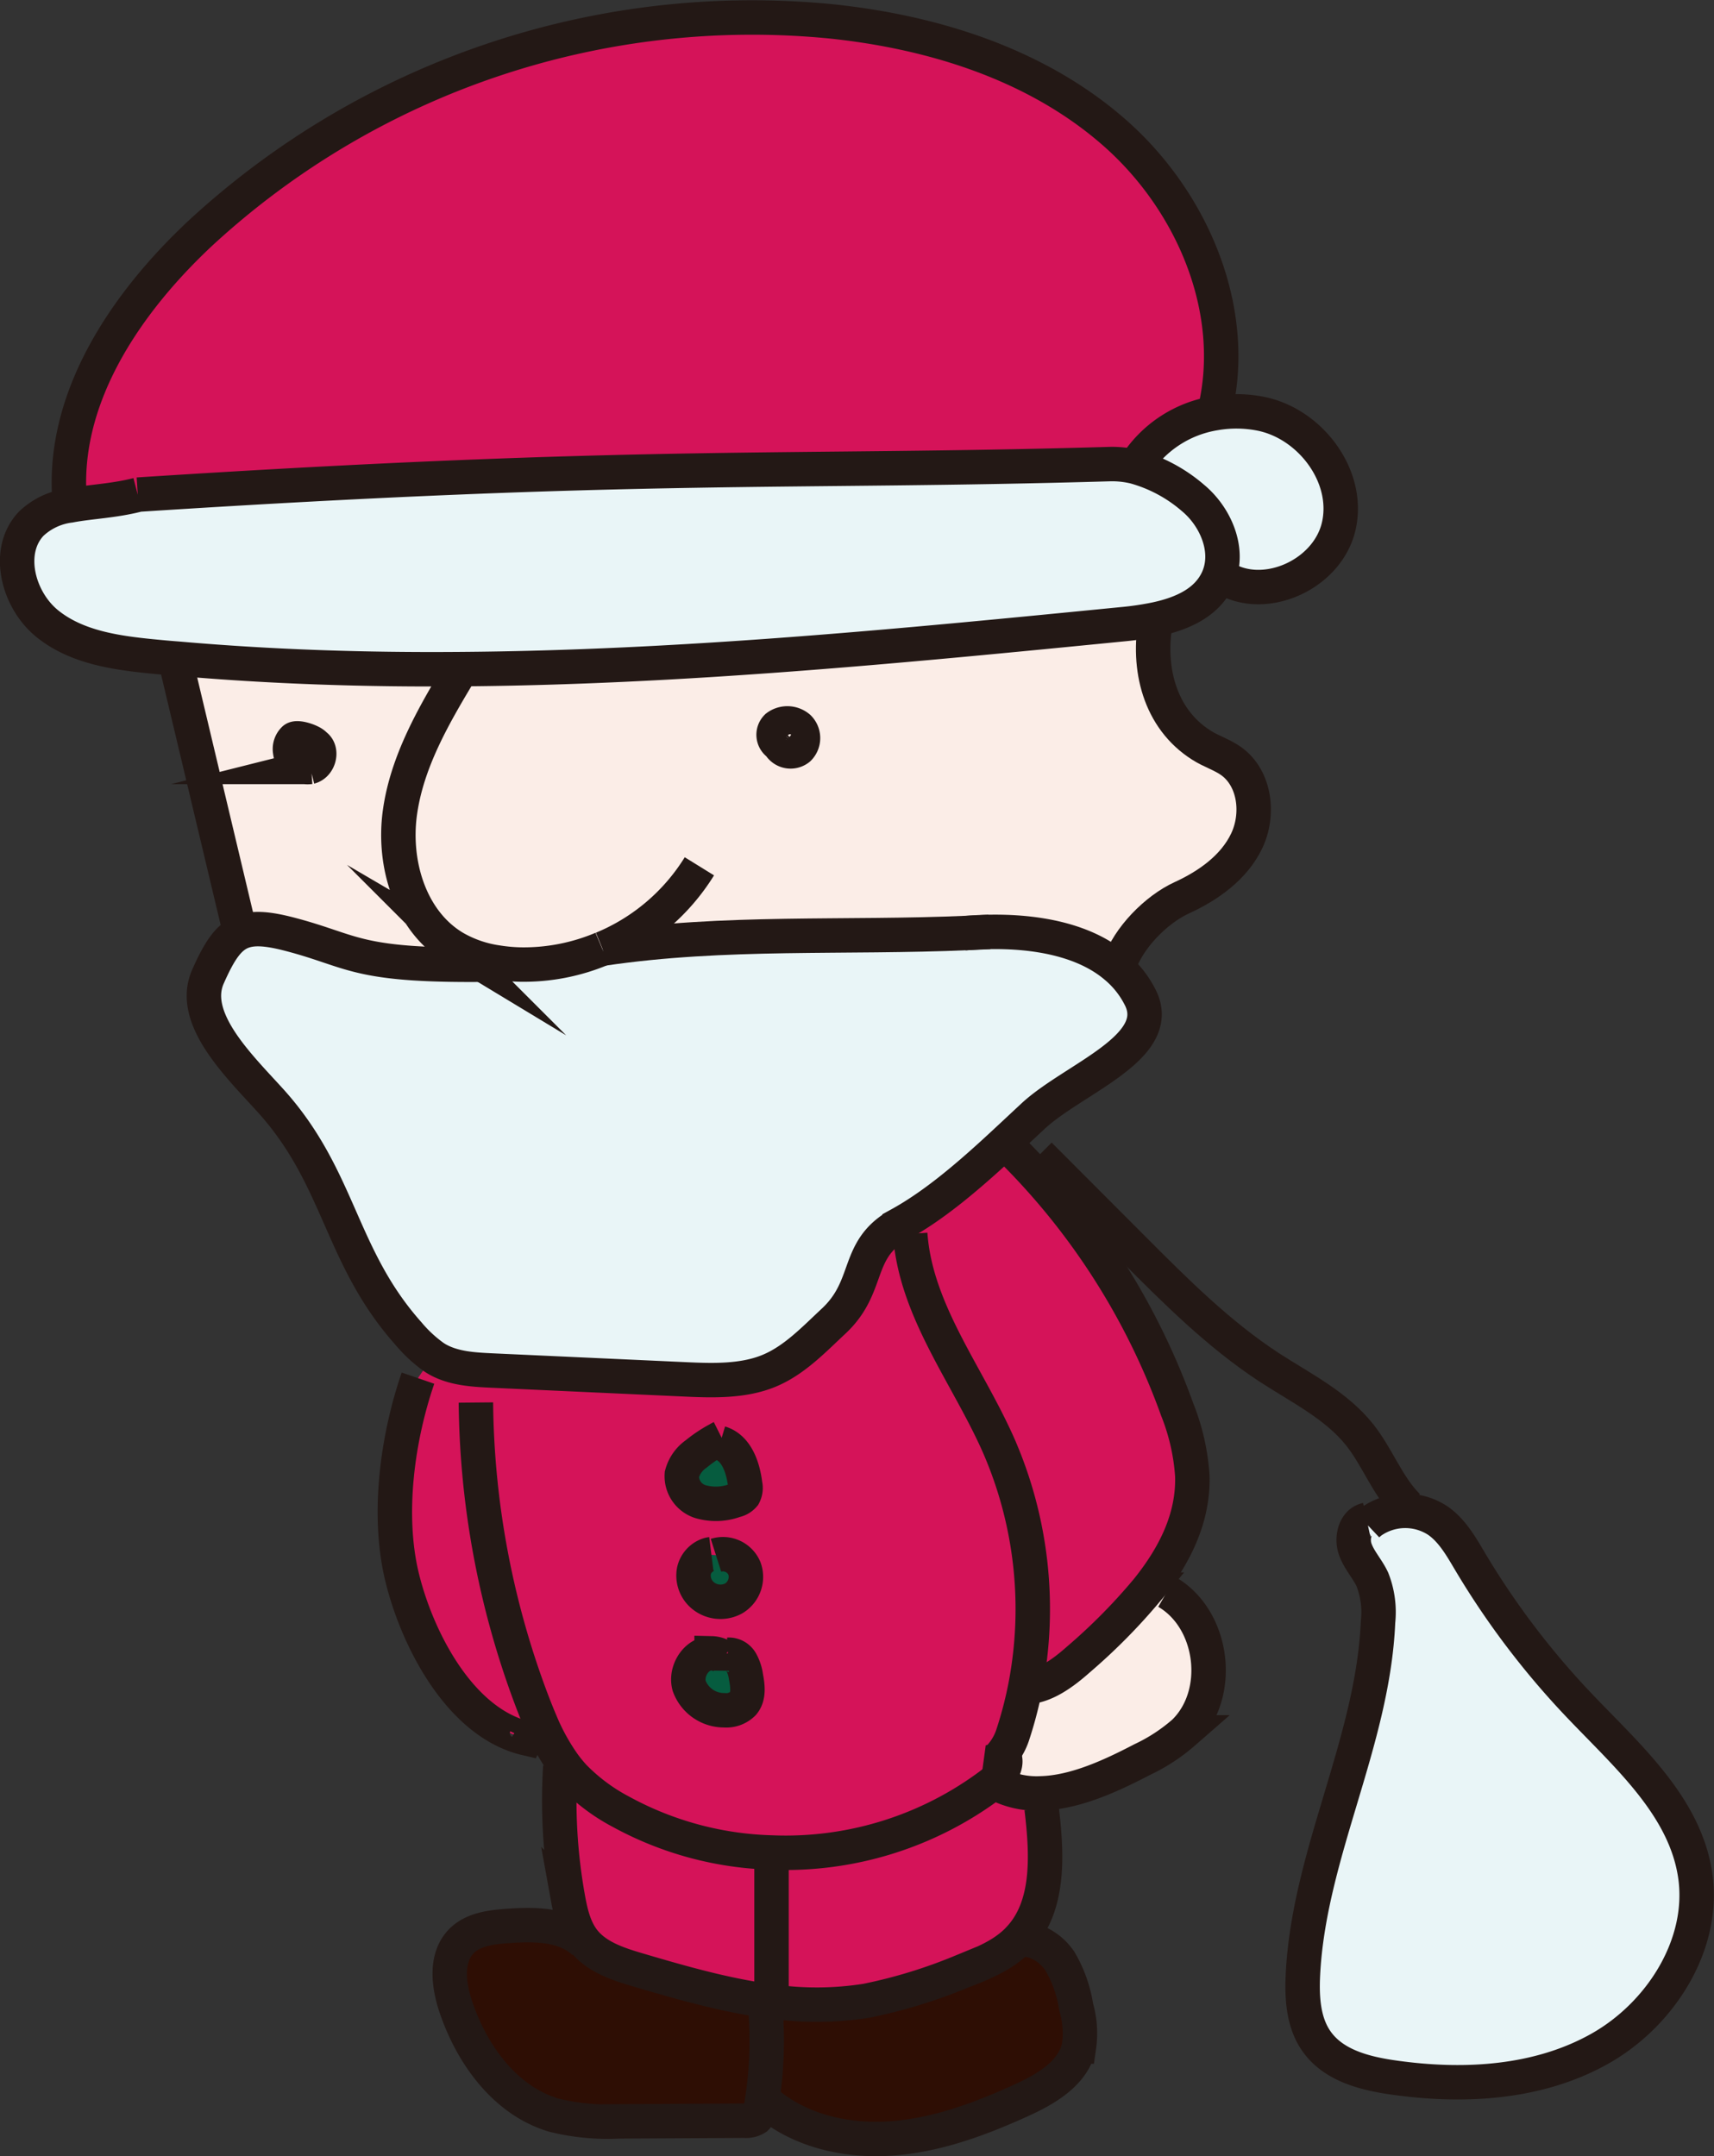<svg xmlns="http://www.w3.org/2000/svg" viewBox="0 0 273.72 344.36"><rect x="0" y="0" width="273.72" height="344.36" fill="#333333" stroke="none"/><defs><style>.cls-1{fill:#e9f5f7;}.cls-2{fill:#fbede7;}.cls-3{fill:#d51359;}.cls-4{fill:#2e0e04;}.cls-5{fill:#065c3f;}.cls-6{fill:none;stroke:#231815;stroke-miterlimit:10;stroke-width:5.5px;}</style></defs><g id="レイヤー_2" data-name="レイヤー 2"><g id="レイヤー_1-2" data-name="レイヤー 1"><path class="cls-1" d="M219,243a9.47,9.47,0,0,1,10.66-.11c2.26,1.59,3.68,4.1,5.09,6.48a129.4,129.4,0,0,0,17.35,22.91c7.68,8.09,16.91,16.08,18.6,27.11s-5.44,22.33-15.26,27.84-21.71,6.17-32.86,4.58c-4.56-.64-9.48-1.89-12.21-5.61-2.22-3-2.48-7-2.3-10.77.93-19.26,11.19-37.16,12-56.43a14.28,14.28,0,0,0-.91-6.75c-.79-1.7-2.16-3.12-2.76-4.9-.54-1.61-.09-3.78,1.37-4.46Z"/><path class="cls-1" d="M201.19,66c8,1.5,14.46,10,12.61,18s-12.52,12.53-19,7.77c1.5-4.27-.69-9.3-4.22-12.24a24,24,0,0,0-9.33-5A18.52,18.52,0,0,1,194,66,19.93,19.93,0,0,1,201.19,66Z"/><path class="cls-2" d="M96.21,151.51h0a32.16,32.16,0,0,1-13,2.54,26.82,26.82,0,0,1-3.79-.34,19,19,0,0,1-6.91-2.41c-7-4.23-9.72-13.39-8.61-21.48s5.31-15.4,9.52-22.4v-.55c35.31-.24,70.69-3.7,105.88-7.17a48.32,48.32,0,0,0,5.35-.79c-1.48,7.75.57,15.87,7.23,20.09,1.54,1,3.33,1.52,4.8,2.58,3.81,2.75,4.47,8.5,2.45,12.73s-6.11,7.13-10.37,9.08c-4.07,1.86-8.54,6.41-9.94,10.66l-.64.31c-5.09-4.32-12.85-5.65-20.18-5.52-1.13,0-2.25.07-3.35.16C134.91,149.87,115.79,148.61,96.21,151.51Zm31.36-31.95a2.37,2.37,0,0,0,0-3.36,2.78,2.78,0,0,0-3.48-.1,1.77,1.77,0,0,0,.36,2.78A2.06,2.06,0,0,0,127.57,119.56Z"/><path class="cls-1" d="M181.22,74.56a24,24,0,0,1,9.33,5c3.53,2.94,5.72,8,4.22,12.24-.07.22-.16.43-.25.64-1.71,3.81-5.66,5.58-9.91,6.49a48.32,48.32,0,0,1-5.35.79c-35.19,3.47-70.57,6.93-105.88,7.17-15,.12-30-.36-44.95-1.67-1.22-.09-2.44-.2-3.66-.32-6.05-.58-12.44-1.44-17.17-5.25S.83,88,5,83.63a10.93,10.93,0,0,1,6.18-2.9c3.2-.61,7-.72,10.82-1.71,81-5.23,103.87-3.38,155.25-4.88A15.48,15.48,0,0,1,181.22,74.56Z"/><path class="cls-3" d="M178,21.22c12.4,10.94,19.83,28.35,15.94,44.42l0,.35a18.52,18.52,0,0,0-12.79,8.57,15.48,15.48,0,0,0-3.95-.42C125.89,75.64,103,73.79,22,79c-3.86,1-7.62,1.1-10.82,1.71C9.43,64.1,19.89,48.54,32.11,37.14A129.85,129.85,0,0,1,132.6,3.4C149,5.1,165.63,10.29,178,21.22Z"/><path class="cls-3" d="M190.44,235.72c.19,6.78-2.86,12.78-7.17,18.16a93,93,0,0,1-11,11.14c-2.42,2.15-5.46,4.42-8.5,4.42a65.28,65.28,0,0,0-4.24-38.55c-5-11.26-13.28-21.55-14.13-33.82l-3.56-.35a12.75,12.75,0,0,1,1.78-1.16c5.27-2.9,10.34-7.18,15.09-11.51l3.49.17A111.72,111.72,0,0,1,188,225.13,34.74,34.74,0,0,1,190.44,235.72Z"/><path class="cls-2" d="M186.35,254.25c7.54,4.38,9,16.37,2.71,22.43a28.64,28.64,0,0,1-6.7,4.37c-5,2.61-10.69,5.22-16.09,5.37a13.79,13.79,0,0,1-7.58-1.8c1.38-1.24,2.51-3.38,1.36-4.47a9.6,9.6,0,0,0,1.74-3.26,63.69,63.69,0,0,0,1.94-7.45c3,0,6.08-2.27,8.5-4.42a93,93,0,0,0,11-11.14Z"/><path class="cls-1" d="M154.61,149c1.11,0,2.23-.1,3.35-.16,7.33-.13,15.09,1.2,20.18,5.52a15.41,15.41,0,0,1,4,5.1c3.77,7.88-10.78,12.84-17.18,18.79-2,1.86-4.09,3.83-6.24,5.8-4.75,4.33-9.82,8.61-15.09,11.51a12.75,12.75,0,0,0-1.78,1.16c-5,3.9-3.28,9.14-8.72,14.25-3.22,3-6.35,6.34-10.43,8s-8.83,1.54-13.33,1.33l-30.84-1.41c-3-.14-6.14-.32-8.75-1.81-.22-.13-.43-.26-.64-.41A21.85,21.85,0,0,1,65.24,213c-10.95-12.3-10.85-24.65-21.8-36.95C38.5,170.54,30.21,162.8,33.2,156c1.77-4,3.22-6.3,5.46-7.18,1.82-.71,4.16-.51,7.61.39,10.59,2.76,10.33,5.21,33.06,4.84l0-.34a26.82,26.82,0,0,0,3.79.34,32.16,32.16,0,0,0,13-2.54h0C115.79,148.61,134.91,149.87,154.61,149Z"/><path class="cls-4" d="M171.82,320.55a15,15,0,0,1,.45,6.33c-.94,4.3-5.32,6.82-9.33,8.63-6.44,2.91-13.18,5.42-20.21,6s-14.47-1-20-5.41l-1.13-.18a62.11,62.11,0,0,0,.62-14.73l.95-1.06v-.48a51,51,0,0,0,15.11-.11,82.15,82.15,0,0,0,15-4.57c3.25-1.22,6.6-2.51,9.07-5a1.8,1.8,0,0,0,.19-.2l.06.06c2.57-.4,5.11,1.23,6.56,3.38A20.74,20.74,0,0,1,171.82,320.55Z"/><path class="cls-3" d="M166.34,288.78c.87,7.32,1.37,15.76-3.73,21a1.8,1.8,0,0,1-.19.2c-2.47,2.45-5.82,3.74-9.07,5a82.15,82.15,0,0,1-15,4.57,51,51,0,0,1-15.11.11V297l.05-1.11a54.74,54.74,0,0,0,35.08-10.95l.35-.29a13.79,13.79,0,0,0,7.58,1.8Z"/><path class="cls-3" d="M113.1,248.33a3.51,3.51,0,0,0-2.28,2.57,4.13,4.13,0,0,0,1.24,3.75,4.41,4.41,0,0,0,5.12.63,4,4,0,0,0,1.7-4.79,3.71,3.71,0,0,0-4.54-2.09Zm1.57-18.46a21.58,21.58,0,0,0-3.52,2.35,5.75,5.75,0,0,0-2.28,3.26,4.26,4.26,0,0,0,2.93,4.34,8.9,8.9,0,0,0,5.58-.19,2.44,2.44,0,0,0,1.38-.82,2.5,2.5,0,0,0,.22-1.71c-.32-2.72-1.36-5.85-4-6.64Zm45.38,50.28c1.15,1.09,0,3.23-1.36,4.47l-.35.29a54.74,54.74,0,0,1-35.08,10.95,53.17,53.17,0,0,1-24.1-6.5,30.05,30.05,0,0,1-7.55-5.63,22.1,22.1,0,0,1-1.63-2A34.32,34.32,0,0,1,86.26,275L84,276a2,2,0,0,1,0,1.63C73.63,275.2,66.71,262.11,64.24,252s-.75-22.44,2.51-31.91l2.34-3.41c.21.15.42.28.64.41,2.61,1.49,5.74,1.67,8.75,1.81l30.84,1.41c4.5.21,9.17.39,13.33-1.33s7.21-5,10.43-8c5.44-5.11,3.71-10.35,8.72-14.25l3.56.35c.85,12.27,9.17,22.56,14.13,33.82a65.28,65.28,0,0,1,4.24,38.55,63.69,63.69,0,0,1-1.94,7.45A9.6,9.6,0,0,1,160.05,280.15Zm-41.37-8.1c.95-1.14.72-2.82.44-4.28a6.65,6.65,0,0,0-.78-2.35,2.25,2.25,0,0,0-2.08-1.14l-1.4,0a3.53,3.53,0,0,0-1.25-.26c-2.44,0-4.24,2.85-3.58,5.2a5.93,5.93,0,0,0,5.62,3.89A3.79,3.79,0,0,0,118.68,272.05Z"/><path class="cls-2" d="M127.54,116.2a2.37,2.37,0,0,1,0,3.36,2.06,2.06,0,0,1-3.15-.68,1.77,1.77,0,0,1-.36-2.78A2.78,2.78,0,0,1,127.54,116.2Z"/><path class="cls-3" d="M123.26,295.86l-.05,1.11v22.67c-7.16-.91-14.28-2.95-21.23-5-3.14-.92-6.5-2-8.6-4.47l-.15-.18c-1.54-1.93-2.12-4.44-2.56-6.87a88.24,88.24,0,0,1-1.22-21l.53-.38a22.1,22.1,0,0,0,1.63,2,30.05,30.05,0,0,0,7.55,5.63A53.17,53.17,0,0,0,123.26,295.86Z"/><path class="cls-4" d="M123.21,319.64v.48l-.95,1.06a62.11,62.11,0,0,1-.62,14.73l-.09.54a2.78,2.78,0,0,1-.8,1.81,2.92,2.92,0,0,1-1.85.44l-20.08.11a35.82,35.82,0,0,1-10.39-1c-7.7-2.29-13-9.56-15.59-17.16-1.22-3.57-1.78-8,.9-10.68,1.88-1.85,4.73-2.18,7.36-2.37,4.28-.3,9.07-.3,12.2,2.63l.08-.07c2.1,2.5,5.46,3.55,8.6,4.47C108.93,316.69,116.05,318.73,123.21,319.64Z"/><path class="cls-5" d="M114.86,264.32l1.4,0a2.25,2.25,0,0,1,2.08,1.14,6.65,6.65,0,0,1,.78,2.35c.28,1.46.51,3.14-.44,4.28a3.79,3.79,0,0,1-3,1.1,5.93,5.93,0,0,1-5.62-3.89c-.66-2.35,1.14-5.24,3.58-5.2A3.53,3.53,0,0,1,114.86,264.32Z"/><path class="cls-5" d="M119,237.1a2.5,2.5,0,0,1-.22,1.71,2.44,2.44,0,0,1-1.38.82,8.9,8.9,0,0,1-5.58.19,4.26,4.26,0,0,1-2.93-4.34,5.75,5.75,0,0,1,2.28-3.26,21.58,21.58,0,0,1,3.52-2.35l.32.59C117.62,231.25,118.66,234.38,119,237.1Z"/><path class="cls-5" d="M118.88,250.49a4,4,0,0,1-1.7,4.79,4.41,4.41,0,0,1-5.12-.63,4.13,4.13,0,0,1-1.24-3.75,3.51,3.51,0,0,1,2.28-2.57l1.24.07A3.71,3.71,0,0,1,118.88,250.49Z"/><path class="cls-2" d="M79.38,153.71l0,.34c-22.73.37-22.47-2.08-33.06-4.84-3.45-.9-5.79-1.1-7.61-.39l-.57-1q-4.89-20.59-9.79-41.17l.13-1.47c15,1.31,30,1.79,44.95,1.67v.55c-4.21,7-8.41,14.3-9.52,22.4s1.61,17.25,8.61,21.48A19,19,0,0,0,79.38,153.71ZM49.5,122.5c1.47-.37,2-2.68.78-3.49-.4-.59-2.76-1.39-3.3-.92a2.19,2.19,0,0,0-.64,2A2.79,2.79,0,0,0,49.5,122.5Z"/><path class="cls-2" d="M50.28,119c1.27.81.69,3.12-.78,3.49a2.79,2.79,0,0,1-3.16-2.45,2.19,2.19,0,0,1,.64-2C47.52,117.62,49.88,118.42,50.28,119Z"/><path class="cls-6" d="M22,79c81-5.23,103.87-3.38,155.25-4.88a15.48,15.48,0,0,1,3.95.42,24,24,0,0,1,9.33,5c3.53,2.94,5.72,8,4.22,12.24-.07.22-.16.43-.25.64-1.71,3.81-5.66,5.58-9.91,6.49a48.32,48.32,0,0,1-5.35.79c-35.19,3.47-70.57,6.93-105.88,7.17-15,.12-30-.36-44.95-1.67-1.22-.09-2.44-.2-3.66-.32-6.05-.58-12.44-1.44-17.17-5.25S.83,88,5,83.63a10.93,10.93,0,0,1,6.18-2.9c3.2-.61,7-.72,10.82-1.71"/><path class="cls-6" d="M11.2,80.76v0C9.43,64.1,19.89,48.54,32.11,37.14A129.85,129.85,0,0,1,132.6,3.4c16.44,1.7,33,6.89,45.42,17.82S197.85,49.57,194,65.64"/><path class="cls-6" d="M180.94,75c.09-.16.18-.31.28-.46A18.52,18.52,0,0,1,194,66a19.93,19.93,0,0,1,7.18.05c8,1.5,14.46,10,12.61,18s-12.52,12.53-19,7.77l-.17-.12"/><path class="cls-6" d="M96.21,151.51a33.07,33.07,0,0,0,15.48-13.15"/><path class="cls-6" d="M73.38,107.42c-4.21,7-8.41,14.3-9.52,22.4s1.61,17.25,8.61,21.48a19,19,0,0,0,6.91,2.41,26.82,26.82,0,0,0,3.79.34,32.16,32.16,0,0,0,13-2.54"/><path class="cls-6" d="M158,148.84c-1.12.06-2.24.12-3.35.16-19.7.87-38.82-.39-58.4,2.51h0"/><path class="cls-6" d="M154,149.05l.64-.05c1.1-.09,2.22-.14,3.35-.16,7.33-.13,15.09,1.2,20.18,5.52a15.41,15.41,0,0,1,4,5.1c3.77,7.88-10.78,12.84-17.18,18.79-2,1.86-4.09,3.83-6.24,5.8-4.75,4.33-9.82,8.61-15.09,11.51a12.75,12.75,0,0,0-1.78,1.16c-5,3.9-3.28,9.14-8.72,14.25-3.22,3-6.35,6.34-10.43,8s-8.83,1.54-13.33,1.33l-30.84-1.41c-3-.14-6.14-.32-8.75-1.81-.22-.13-.43-.26-.64-.41A21.85,21.85,0,0,1,65.24,213c-10.95-12.3-10.85-24.65-21.8-36.95C38.5,170.54,30.21,162.8,33.2,156c1.77-4,3.22-6.3,5.46-7.18,1.82-.71,4.16-.51,7.61.39,10.59,2.76,10.33,5.21,33.06,4.84"/><path class="cls-6" d="M28.3,106.67q4.89,20.58,9.79,41.17"/><path class="cls-6" d="M184.61,98.91c-1.48,7.75.57,15.87,7.23,20.09,1.54,1,3.33,1.52,4.8,2.58,3.81,2.75,4.47,8.5,2.45,12.73s-6.11,7.13-10.37,9.08c-4.07,1.86-8.54,6.41-9.94,10.66"/><path class="cls-6" d="M50.28,119c1.27.81.69,3.12-.78,3.49a2.79,2.79,0,0,1-3.16-2.45,2.19,2.19,0,0,1,.64-2C47.52,117.62,49.88,118.42,50.28,119Z"/><path class="cls-6" d="M124.42,118.88a1.77,1.77,0,0,1-.36-2.78,2.78,2.78,0,0,1,3.48.1,2.37,2.37,0,0,1,0,3.36A2.06,2.06,0,0,1,124.42,118.88Z"/><path class="cls-6" d="M76,224a138.24,138.24,0,0,0,9,47.77c.42,1.09.85,2.18,1.31,3.25A34.32,34.32,0,0,0,90,281.74a22.1,22.1,0,0,0,1.63,2,30.05,30.05,0,0,0,7.55,5.63,53.17,53.17,0,0,0,24.1,6.5,54.74,54.74,0,0,0,35.08-10.95l.35-.29c1.38-1.24,2.51-3.38,1.36-4.47a1.76,1.76,0,0,0-.3-.24"/><path class="cls-6" d="M145.36,197.07c.85,12.27,9.17,22.56,14.13,33.82a65.28,65.28,0,0,1,4.24,38.55,63.69,63.69,0,0,1-1.94,7.45,9.6,9.6,0,0,1-1.74,3.26,3.16,3.16,0,0,1-3,1.3"/><path class="cls-6" d="M162.16,184.22A111.72,111.72,0,0,1,188,225.13a34.74,34.74,0,0,1,2.41,10.59c.19,6.78-2.86,12.78-7.17,18.16a93,93,0,0,1-11,11.14c-2.42,2.15-5.46,4.42-8.5,4.42a5.76,5.76,0,0,1-2.2-.44"/><path class="cls-6" d="M186.35,254.25c7.54,4.38,9,16.37,2.71,22.43a28.64,28.64,0,0,1-6.7,4.37c-5,2.61-10.69,5.22-16.09,5.37a13.79,13.79,0,0,1-7.58-1.8l-.06,0"/><path class="cls-6" d="M66.75,220.11c-3.26,9.47-5,21.81-2.51,31.91S73.63,275.2,84,277.63A2,2,0,0,0,84,276a1.94,1.94,0,0,0-.87-1"/><path class="cls-6" d="M115,230.46c2.63.79,3.67,3.92,4,6.64a2.5,2.5,0,0,1-.22,1.71,2.44,2.44,0,0,1-1.38.82,8.9,8.9,0,0,1-5.58.19,4.26,4.26,0,0,1-2.93-4.34,5.75,5.75,0,0,1,2.28-3.26,21.58,21.58,0,0,1,3.52-2.35c.18-.11.35-.2.53-.29"/><path class="cls-6" d="M114.34,248.4a3.71,3.71,0,0,1,4.54,2.09,4,4,0,0,1-1.7,4.79,4.41,4.41,0,0,1-5.12-.63,4.13,4.13,0,0,1-1.24-3.75,3.51,3.51,0,0,1,2.28-2.57,2.78,2.78,0,0,1,.5-.11"/><path class="cls-6" d="M116.26,264.28a2.25,2.25,0,0,1,2.08,1.14,6.65,6.65,0,0,1,.78,2.35c.28,1.46.51,3.14-.44,4.28a3.79,3.79,0,0,1-3,1.1,5.93,5.93,0,0,1-5.62-3.89c-.66-2.35,1.14-5.24,3.58-5.2a3.53,3.53,0,0,1,1.25.26,3.4,3.4,0,0,1,.67.38"/><path class="cls-6" d="M123.21,297v23.15"/><path class="cls-6" d="M166.34,288.78c.87,7.32,1.37,15.76-3.73,21a1.8,1.8,0,0,1-.19.2c-2.47,2.45-5.82,3.74-9.07,5a82.15,82.15,0,0,1-15,4.57,51,51,0,0,1-15.11.11c-7.16-.91-14.28-2.95-21.23-5-3.14-.92-6.5-2-8.6-4.47l-.15-.18c-1.54-1.93-2.12-4.44-2.56-6.87a88.24,88.24,0,0,1-1.22-21"/><path class="cls-6" d="M122.26,321.18a62.11,62.11,0,0,1-.62,14.73l-.09.54a2.78,2.78,0,0,1-.8,1.81,2.92,2.92,0,0,1-1.85.44l-20.08.11a35.82,35.82,0,0,1-10.39-1c-7.7-2.29-13-9.56-15.59-17.16-1.22-3.57-1.78-8,.9-10.68,1.88-1.85,4.73-2.18,7.36-2.37,4.28-.3,9.07-.3,12.2,2.63"/><path class="cls-6" d="M122.77,336.09c5.49,4.45,12.92,6,20,5.41s13.77-3.08,20.21-6c4-1.81,8.39-4.33,9.33-8.63a15,15,0,0,0-.45-6.33,20.74,20.74,0,0,0-2.59-7.31c-1.45-2.15-4-3.78-6.56-3.38"/><path class="cls-6" d="M166,184.43l14.91,14.94c6.8,6.82,13.67,13.7,21.75,19,5.1,3.32,10.78,6.09,14.54,10.87,2.82,3.59,4.38,8.12,7.62,11.34"/><path class="cls-6" d="M218.37,243.54A8.22,8.22,0,0,1,219,243a9.47,9.47,0,0,1,10.66-.11c2.26,1.59,3.68,4.1,5.09,6.48a129.4,129.4,0,0,0,17.35,22.91c7.68,8.09,16.91,16.08,18.6,27.11s-5.44,22.33-15.26,27.84-21.71,6.17-32.86,4.58c-4.56-.64-9.48-1.89-12.21-5.61-2.22-3-2.48-7-2.3-10.77.93-19.26,11.19-37.16,12-56.43a14.28,14.28,0,0,0-.91-6.75c-.79-1.7-2.16-3.12-2.76-4.9-.54-1.61-.09-3.78,1.37-4.46a2.56,2.56,0,0,1,.49-.16"/></g></g></svg>